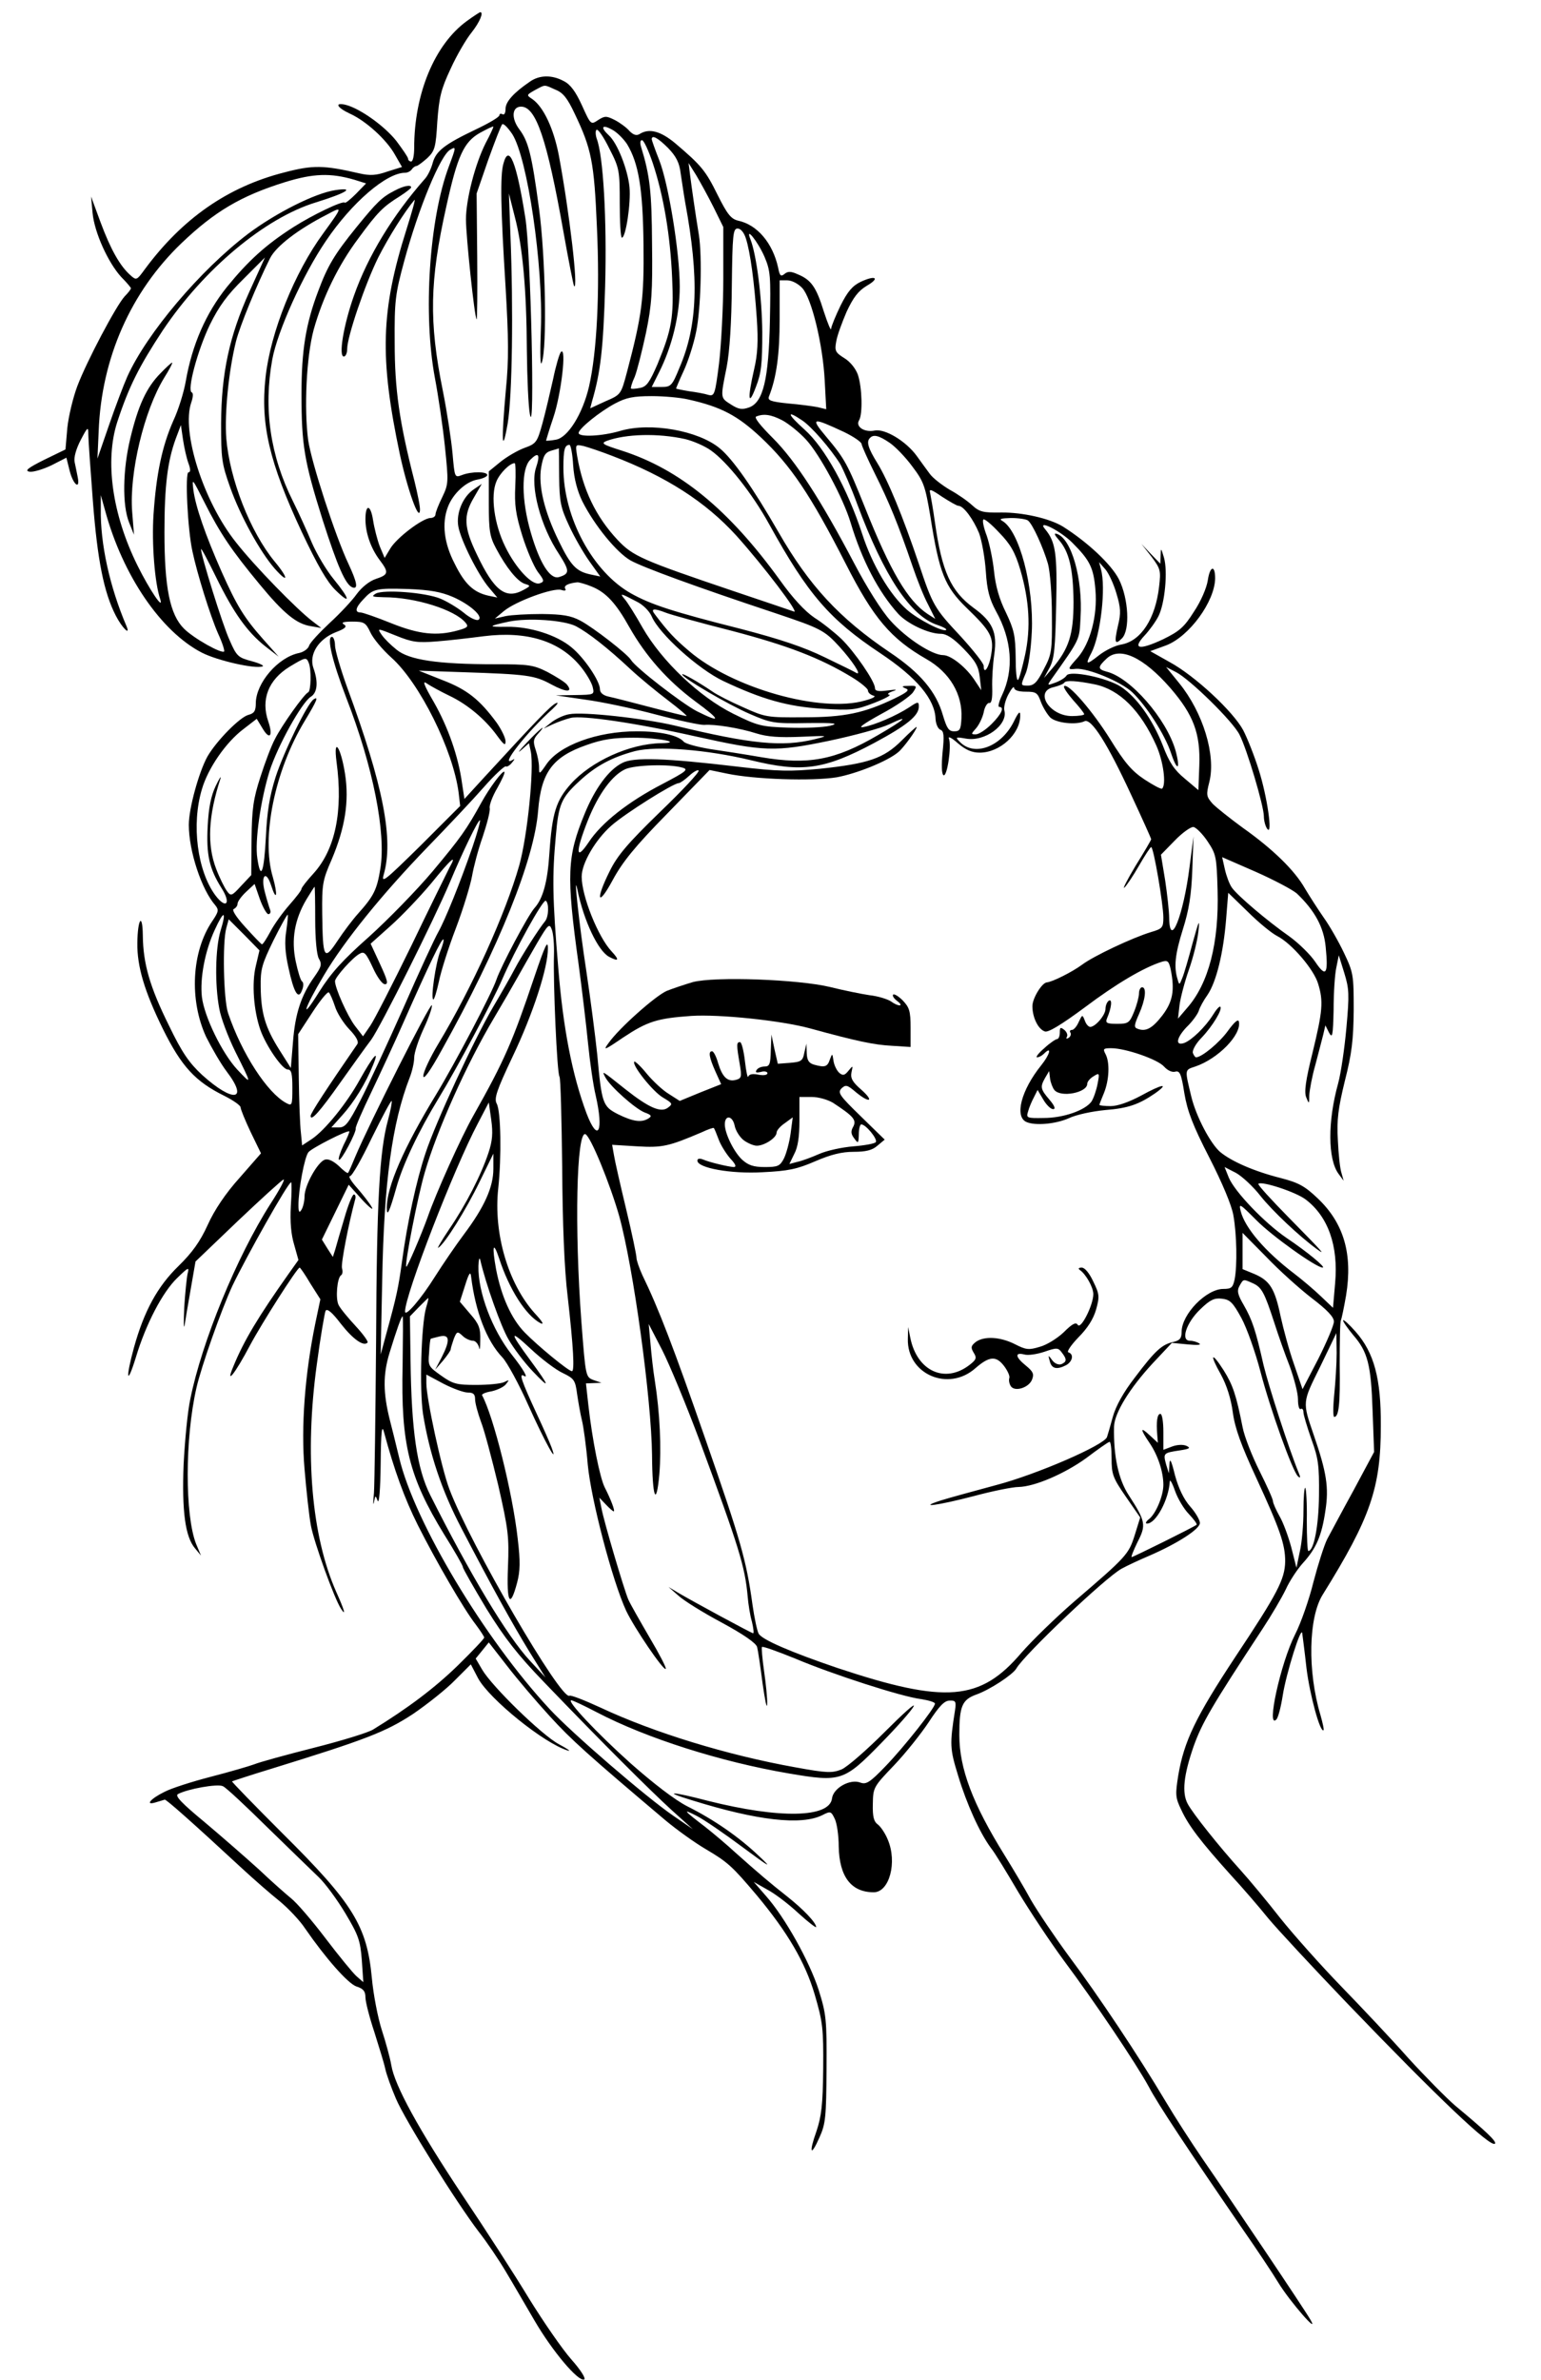<?xml version="1.0" standalone="no"?>
<!DOCTYPE svg PUBLIC "-//W3C//DTD SVG 20010904//EN"
 "http://www.w3.org/TR/2001/REC-SVG-20010904/DTD/svg10.dtd">
<svg version="1.0" xmlns="http://www.w3.org/2000/svg"
 width="506pt" height="781pt" viewBox="0 0 506 781"
 preserveAspectRatio="xMidYMid meet">
<g transform="translate(0,781) scale(0.1,-0.1)"
fill="#000000" stroke="none">
<path d="M1533 7741 c-106 -77 -173 -239 -173 -416 0 -25 -4 -45 -10 -45 -5 0
-10 4 -10 9 0 5 -18 31 -39 59 -39 49 -119 106 -166 118 -38 9 -29 -9 14 -29
53 -24 121 -86 148 -135 l23 -40 -48 -15 c-37 -13 -57 -14 -92 -6 -117 27
-152 28 -247 3 -185 -47 -334 -151 -457 -317 -27 -37 -28 -38 -48 -20 -34 30
-65 85 -98 174 l-31 84 5 -54 c6 -64 51 -163 94 -210 18 -18 32 -35 32 -37 0
-3 -9 -15 -21 -27 -28 -31 -124 -212 -155 -294 -14 -37 -29 -99 -33 -138 l-6
-70 -70 -34 c-54 -27 -65 -36 -48 -39 12 -2 45 8 72 21 l49 25 11 -44 c12 -46
35 -63 26 -19 -3 14 -7 36 -10 49 -3 15 5 43 20 72 23 44 25 45 25 18 0 -16 7
-114 15 -219 15 -193 36 -299 75 -375 21 -41 50 -69 35 -34 -55 129 -86 270
-84 384 l0 45 14 -50 c58 -214 184 -398 318 -467 51 -26 174 -54 199 -45 7 2
-9 10 -35 17 -45 12 -50 16 -73 69 -23 49 -95 282 -94 299 1 4 23 -38 50 -93
58 -118 102 -179 161 -226 l44 -34 -49 55 c-64 72 -88 111 -138 223 -54 122
-86 215 -93 269 -5 41 -4 39 37 -42 51 -101 89 -157 180 -267 80 -97 122 -131
169 -138 l34 -6 -30 23 c-51 39 -188 179 -250 258 -107 134 -180 363 -147 459
6 17 7 31 2 33 -17 6 19 139 59 222 30 61 57 98 111 151 l70 70 -51 -112 c-66
-147 -92 -266 -93 -433 0 -114 2 -132 30 -210 33 -93 98 -211 146 -266 46 -52
46 -32 0 23 -80 97 -148 270 -159 405 -6 81 8 222 32 318 13 51 67 183 112
273 20 39 91 94 187 143 52 28 52 27 -12 -61 -95 -129 -174 -326 -190 -473
-17 -154 12 -279 119 -508 51 -108 83 -164 111 -191 51 -50 48 -30 -6 36 -24
29 -56 83 -72 120 -15 36 -43 98 -62 136 -75 150 -97 304 -68 465 17 93 101
279 176 389 85 126 199 224 260 224 8 0 18 5 22 11 4 6 11 11 15 11 4 0 20 12
36 26 25 24 28 35 33 120 6 80 12 106 44 174 20 44 51 97 69 119 26 33 40 66
28 66 -2 0 -22 -13 -44 -29z m-369 -521 l38 -12 -33 -34 c-18 -18 -35 -32 -37
-29 -7 7 -105 -40 -168 -80 -91 -58 -149 -111 -219 -197 -69 -86 -114 -189
-135 -309 -6 -35 -24 -94 -41 -130 -37 -84 -56 -175 -65 -309 -6 -95 4 -223
22 -276 13 -41 -36 32 -75 111 -83 168 -107 343 -66 470 38 116 72 183 149
300 135 202 336 370 504 421 100 31 130 50 63 40 -67 -10 -195 -75 -286 -143
-158 -120 -333 -327 -397 -469 -12 -27 -39 -98 -60 -159 l-38 -110 4 90 c9
239 105 457 272 617 109 104 195 155 339 200 94 29 150 31 229 8z m-545 -931
c7 -19 7 -29 0 -29 -12 0 -3 -189 13 -260 15 -71 58 -210 84 -269 14 -30 22
-56 20 -59 -9 -8 -100 43 -132 75 -46 46 -64 134 -64 316 0 152 10 233 37 307
l17 45 7 -48 c4 -27 12 -62 18 -78z"/>
<path d="M526 6584 c-45 -46 -72 -104 -98 -212 -25 -103 -27 -220 -4 -277 l16
-40 -6 75 c-10 128 39 332 105 440 17 27 29 50 26 50 -2 0 -20 -16 -39 -36z"/>
<path d="M1740 7542 c-53 -36 -80 -66 -80 -89 0 -14 -4 -21 -10 -18 -5 3 -10
2 -10 -3 0 -6 -34 -26 -76 -46 -103 -49 -132 -71 -143 -110 -5 -19 -16 -42
-25 -52 -106 -120 -188 -254 -234 -385 -34 -96 -51 -199 -33 -199 6 0 11 11
11 25 0 40 59 213 102 300 34 67 87 151 119 189 4 4 -8 -39 -26 -96 -85 -268
-89 -422 -22 -739 25 -116 64 -225 66 -183 1 11 -8 54 -18 95 -50 195 -65 302
-65 454 -1 138 2 160 31 267 47 174 120 351 152 367 19 11 19 9 -5 -55 -65
-173 -85 -486 -46 -694 11 -58 26 -159 33 -226 12 -117 12 -122 -9 -166 -12
-24 -22 -50 -22 -56 0 -7 -8 -12 -17 -12 -26 -1 -111 -65 -132 -101 l-18 -30
-16 38 c-8 21 -18 60 -22 86 -8 52 -25 54 -25 3 0 -44 17 -94 46 -133 32 -42
30 -49 -12 -63 -21 -7 -46 -27 -63 -50 -14 -20 -54 -63 -88 -94 -34 -32 -65
-65 -68 -75 -3 -10 -18 -21 -33 -24 -69 -14 -141 -98 -142 -164 0 -26 -5 -34
-24 -39 -28 -7 -105 -85 -135 -137 -28 -51 -61 -170 -61 -224 0 -86 42 -213
87 -264 12 -15 11 -21 -10 -52 -68 -100 -76 -259 -20 -380 18 -36 48 -88 67
-113 74 -97 22 -104 -80 -12 -43 40 -66 73 -109 162 -63 127 -85 203 -86 296
-1 77 -17 55 -18 -25 -1 -76 23 -158 84 -282 61 -123 106 -172 201 -219 30
-15 54 -32 54 -38 0 -6 15 -43 33 -81 l34 -70 -70 -80 c-46 -51 -83 -106 -105
-155 -25 -55 -51 -91 -96 -135 -69 -67 -113 -148 -146 -267 -28 -102 -24 -130
6 -33 33 110 88 215 136 261 37 36 40 37 34 14 -3 -14 -8 -63 -11 -110 -2 -47
-2 -74 1 -60 2 14 11 67 20 118 l16 92 139 133 c76 72 144 134 150 136 6 2
-13 -34 -43 -80 -111 -174 -225 -452 -263 -640 -9 -41 -18 -137 -22 -214 -6
-154 5 -239 38 -277 l19 -23 -16 38 c-37 94 -37 346 1 512 16 71 82 257 118
335 46 96 183 340 193 340 2 0 2 -35 -1 -78 -3 -53 1 -94 11 -127 l14 -50 -32
-45 c-99 -140 -147 -219 -182 -305 -27 -64 6 -23 55 70 39 73 155 255 163 255
2 0 18 -23 35 -52 l33 -52 -16 -76 c-35 -169 -48 -343 -36 -481 6 -71 15 -155
21 -186 10 -54 77 -240 99 -273 17 -26 11 -4 -16 56 -81 183 -104 451 -64 744
12 91 26 171 29 178 5 9 21 -4 50 -42 40 -51 75 -76 88 -62 3 3 -14 27 -39 54
-25 27 -50 57 -56 69 -11 21 -5 90 8 98 5 3 6 13 3 23 -4 15 22 147 43 225 3
9 1 17 -4 17 -5 0 -19 -35 -31 -77 -13 -43 -26 -89 -30 -103 l-8 -25 -18 28
-18 29 44 90 44 90 44 -49 c24 -26 39 -37 32 -25 -7 13 -29 41 -48 63 -19 21
-30 39 -24 39 7 0 39 57 72 126 34 69 63 123 65 121 2 -2 -3 -30 -12 -63 -28
-102 -37 -266 -39 -723 -2 -244 -5 -469 -7 -500 -3 -31 -3 -45 0 -31 4 23 5
24 12 5 5 -12 9 37 10 120 1 108 4 132 11 105 33 -123 67 -217 111 -305 60
-119 151 -276 190 -326 15 -20 28 -40 28 -43 0 -4 -39 -45 -87 -92 -76 -74
-164 -140 -278 -210 -16 -10 -104 -37 -195 -60 -91 -23 -178 -47 -195 -54 -16
-6 -81 -25 -143 -41 -62 -16 -130 -38 -151 -49 -47 -23 -66 -46 -30 -35 13 4
27 8 30 9 5 1 90 -74 253 -225 39 -36 95 -85 124 -108 29 -24 67 -64 84 -90
67 -97 140 -180 168 -190 23 -7 30 -16 30 -36 0 -14 13 -65 29 -113 15 -48 32
-102 36 -121 4 -19 20 -63 35 -98 30 -71 198 -340 272 -437 26 -33 66 -92 89
-131 23 -38 65 -111 95 -162 58 -99 142 -199 162 -192 7 2 -10 30 -42 66 -30
34 -92 124 -139 200 -46 76 -144 228 -218 338 -145 218 -223 361 -234 427 -4
24 -18 75 -31 115 -13 40 -28 117 -33 172 -16 170 -61 244 -293 474 -93 93
-168 170 -166 171 2 1 59 20 128 41 311 96 376 121 466 180 47 32 110 82 138
111 l52 52 24 -46 c37 -68 217 -214 295 -237 11 -3 -2 6 -30 21 -56 30 -220
190 -252 245 l-21 36 22 27 21 26 60 -77 c33 -43 96 -117 140 -165 71 -78 127
-128 379 -341 37 -31 98 -75 136 -97 69 -41 84 -54 165 -150 101 -121 159
-220 190 -325 27 -92 29 -112 28 -245 -1 -118 -6 -156 -22 -204 -26 -73 -19
-86 10 -20 20 44 22 67 23 224 1 164 -1 180 -26 260 -30 93 -110 237 -173 308
l-40 46 44 -25 c25 -13 71 -48 103 -78 32 -29 58 -49 58 -45 -1 15 -42 58 -95
100 -56 44 -96 78 -170 144 -27 25 -72 63 -100 85 -72 55 -75 60 -28 36 24
-12 91 -58 150 -102 93 -69 101 -73 54 -29 -64 61 -146 118 -234 162 -41 21
-110 74 -185 140 -114 102 -213 208 -196 208 5 0 43 -18 85 -40 163 -85 406
-162 629 -200 171 -29 181 -26 303 99 52 53 100 107 107 121 7 14 -35 -24 -95
-84 -59 -59 -123 -115 -142 -123 -31 -12 -47 -12 -151 7 -224 40 -465 114
-640 196 -52 24 -98 42 -102 39 -27 -17 -326 497 -394 677 -26 67 -76 299 -76
348 l0 29 56 -30 c31 -16 67 -29 80 -29 18 0 24 -5 24 -22 0 -13 9 -45 19 -73
11 -27 36 -122 57 -209 33 -145 36 -169 32 -268 -5 -119 7 -139 30 -52 10 38
11 69 2 144 -17 153 -80 403 -117 471 -2 4 12 10 31 13 18 4 40 14 47 23 12
15 12 16 -6 7 -11 -5 -52 -9 -92 -9 -63 0 -76 3 -115 31 -41 29 -43 32 -39 75
1 24 4 44 5 45 0 1 13 4 29 8 34 8 36 -12 7 -69 l-21 -40 26 30 c14 17 25 33
25 37 0 4 5 19 10 34 10 25 12 26 29 10 9 -9 25 -16 34 -16 8 0 17 -10 20 -22
2 -13 4 -2 4 24 1 39 -4 53 -33 86 l-34 40 17 53 c13 42 18 48 20 29 14 -114
51 -211 103 -265 15 -16 54 -87 85 -157 53 -118 100 -203 76 -138 -5 14 -27
64 -49 111 -49 106 -59 134 -42 124 17 -11 -1 21 -40 70 -64 81 -111 205 -109
290 1 22 3 31 6 20 18 -78 68 -219 93 -261 16 -28 52 -76 80 -105 58 -61 56
-51 -8 36 -70 95 -70 104 0 39 36 -34 84 -70 106 -80 37 -18 41 -23 47 -69 4
-27 11 -67 16 -87 5 -20 14 -85 19 -145 11 -115 81 -382 126 -479 27 -57 123
-198 130 -191 3 3 -21 49 -53 103 -32 55 -64 111 -70 125 -14 33 -79 252 -88
299 l-7 35 21 -22 c12 -13 24 -23 26 -23 6 0 -10 41 -29 78 -16 31 -41 155
-54 270 l-8 72 25 1 26 1 -26 9 c-26 10 -26 10 -40 192 -23 307 -16 624 13
615 17 -6 81 -163 111 -268 47 -170 106 -601 108 -785 1 -141 14 -174 24 -63
7 85 2 201 -15 308 -5 30 -11 84 -14 120 l-6 65 44 -85 c24 -47 80 -182 124
-300 129 -349 148 -410 157 -509 2 -25 8 -63 14 -83 5 -21 7 -38 4 -38 -5 0
-201 106 -248 134 l-30 18 32 -28 c17 -16 81 -56 143 -89 72 -39 112 -67 116
-80 3 -11 11 -65 18 -120 8 -55 14 -86 15 -68 1 18 -4 66 -10 108 -6 42 -9 78
-7 80 3 3 52 -15 109 -38 123 -52 349 -125 413 -133 25 -4 46 -10 46 -15 0
-14 -102 -143 -163 -206 -51 -53 -63 -60 -82 -53 -34 13 -89 -18 -93 -52 -8
-64 -172 -67 -407 -8 -122 32 -152 32 -53 2 215 -67 359 -83 428 -49 27 14 29
13 41 -12 7 -14 13 -55 13 -91 2 -99 41 -150 115 -150 51 0 78 98 46 173 -8
20 -23 42 -32 49 -14 10 -18 26 -17 68 1 54 2 56 70 127 38 40 89 104 114 142
34 52 51 70 68 70 20 1 22 -3 18 -31 -18 -114 -17 -127 10 -215 28 -93 71
-188 108 -238 13 -16 53 -82 90 -145 38 -63 105 -164 150 -225 100 -134 236
-336 278 -413 29 -56 131 -209 306 -464 48 -69 102 -150 120 -180 38 -62 136
-174 105 -121 -20 35 -254 383 -355 529 -35 51 -90 136 -122 190 -87 146 -218
343 -316 474 -47 64 -103 147 -125 185 -21 39 -60 104 -86 146 -105 169 -149
285 -149 395 0 95 9 116 56 133 45 16 119 65 131 85 25 45 295 301 346 328 18
10 59 29 92 43 92 40 165 87 165 107 0 9 -14 34 -32 54 -21 24 -38 59 -50 103
-12 49 -17 58 -18 36 l-2 -30 -9 29 c-10 37 -9 38 44 46 33 5 38 8 23 15 -11
5 -31 4 -47 -2 l-29 -11 0 59 c0 33 -4 59 -10 59 -10 0 -14 -25 -10 -70 l2
-25 -26 24 c-33 31 -33 22 -1 -25 27 -40 45 -94 45 -137 0 -36 -25 -96 -48
-113 -9 -7 -12 -14 -6 -14 29 -1 72 79 75 138 0 9 8 -4 17 -30 9 -26 30 -61
46 -77 16 -17 28 -33 25 -35 -6 -6 -208 -106 -213 -106 -3 0 6 22 19 49 29 56
27 68 -28 153 -35 53 -51 130 -49 226 1 44 51 126 128 209 l62 66 52 -5 c30
-3 46 -2 38 3 -7 5 -21 9 -31 9 -31 0 -12 59 34 103 32 31 46 38 71 35 27 -3
36 -12 64 -63 18 -33 46 -112 63 -177 32 -123 105 -326 123 -343 8 -7 9 -4 3
10 -34 83 -99 285 -116 355 -26 115 -37 148 -65 197 -20 34 -23 47 -14 63 13
23 12 23 43 9 30 -13 39 -31 71 -129 13 -41 36 -106 51 -144 14 -39 27 -87 27
-108 0 -21 4 -35 9 -32 5 3 9 -2 9 -11 0 -8 12 -48 26 -88 23 -63 26 -86 25
-185 -1 -101 -17 -182 -35 -182 -3 0 -5 45 -5 101 1 55 -2 103 -5 106 -3 4 -6
-30 -6 -75 0 -44 -5 -105 -12 -134 l-11 -53 -17 67 c-10 37 -27 83 -39 103
-11 20 -21 42 -21 48 0 7 -20 51 -44 99 -24 48 -50 113 -56 145 -21 106 -32
138 -62 186 -41 64 -47 53 -9 -14 19 -35 33 -79 39 -124 7 -52 27 -107 77
-215 78 -169 95 -218 95 -274 -1 -59 -25 -105 -164 -314 -130 -197 -168 -276
-187 -388 -10 -63 -10 -73 10 -114 24 -52 64 -104 162 -213 39 -42 94 -106
123 -142 29 -35 147 -162 262 -282 300 -312 469 -472 483 -458 6 7 -30 41
-131 125 -29 25 -98 95 -153 155 -54 61 -153 166 -220 235 -67 69 -157 170
-201 225 -43 55 -102 126 -131 158 -68 75 -156 185 -173 217 -20 37 -13 95 19
188 28 78 58 130 227 387 29 44 63 102 76 129 12 27 38 66 55 85 45 49 63 91
75 173 12 76 4 126 -38 248 -38 111 -38 106 21 225 l53 110 1 -65 c0 -36 -4
-98 -8 -137 -4 -40 -4 -73 0 -73 15 0 20 41 18 171 0 76 1 141 4 146 2 4 10
41 17 82 22 135 -7 237 -94 319 -42 40 -63 51 -121 66 -87 22 -160 54 -198 85
-32 27 -79 116 -95 181 -22 92 -23 88 13 100 74 25 152 104 143 147 -2 10 -14
0 -36 -30 -27 -38 -86 -87 -105 -87 -2 0 -7 6 -10 14 -3 8 9 31 29 51 36 38
69 93 61 101 -3 3 -14 -10 -25 -28 -24 -38 -69 -82 -94 -91 -30 -10 -25 17 8
52 19 18 36 42 40 53 3 11 16 35 29 53 29 43 52 137 61 248 l7 87 64 -62 c35
-35 79 -71 97 -80 47 -24 120 -109 134 -156 18 -58 15 -90 -18 -226 -23 -92
-28 -130 -21 -147 9 -23 10 -23 10 6 1 17 9 62 20 100 10 39 22 83 26 100 l7
30 12 -24 c11 -20 13 -11 15 75 0 55 4 117 9 139 l8 40 18 -58 c16 -52 17 -70
7 -180 -6 -67 -18 -149 -27 -182 -35 -126 -34 -249 1 -297 l17 -23 -7 25 c-5
14 -10 62 -12 108 -4 67 1 105 23 195 23 90 28 135 29 232 0 115 -1 123 -32
188 -18 38 -48 90 -66 115 -18 26 -46 69 -62 96 -34 60 -106 130 -205 200 -41
30 -85 65 -98 78 -21 24 -22 29 -11 72 22 88 -21 228 -99 324 l-43 53 33 -17
c46 -24 186 -161 208 -205 24 -46 80 -234 80 -268 0 -14 5 -33 11 -41 19 -26
0 107 -28 194 -14 45 -37 103 -51 130 -33 61 -157 177 -241 223 l-64 36 52 19
c76 29 160 144 161 220 0 45 -17 41 -24 -6 -4 -26 -23 -70 -46 -104 -32 -51
-48 -64 -101 -90 -79 -37 -102 -32 -61 12 16 17 37 46 46 64 21 42 31 147 18
192 -10 33 -10 33 -11 7 l-1 -27 -31 32 -31 33 33 -42 c30 -40 31 -46 25 -98
-12 -105 -59 -178 -123 -190 -21 -3 -55 -20 -75 -36 -42 -33 -45 -31 -24 9 30
59 48 214 31 274 l-6 23 21 -24 c11 -13 27 -48 36 -79 14 -46 15 -65 5 -105
-13 -57 -10 -65 13 -42 27 27 22 130 -10 194 -25 49 -103 122 -184 173 -44 27
-134 47 -203 46 -59 -1 -71 2 -95 24 -15 14 -48 37 -74 51 -25 15 -55 38 -65
52 -10 13 -29 40 -43 59 -35 48 -104 90 -138 83 -34 -7 -64 13 -51 34 12 20
10 107 -4 149 -7 20 -25 43 -45 55 -29 18 -32 24 -26 55 3 19 19 62 34 97 22
47 38 68 66 85 45 26 29 36 -20 13 -27 -13 -43 -32 -66 -78 -16 -33 -30 -67
-31 -76 0 -9 -11 17 -24 57 -25 81 -42 104 -86 122 -22 10 -32 10 -43 1 -12
-10 -16 -6 -21 21 -18 81 -69 141 -132 154 -23 6 -35 21 -67 85 -39 79 -53 96
-139 169 -48 40 -86 50 -117 30 -10 -6 -20 -3 -33 10 -9 11 -31 27 -48 36 -28
14 -33 14 -55 0 -24 -16 -24 -16 -53 48 -21 46 -38 69 -60 80 -39 21 -80 20
-111 -2z m83 -26 c26 -10 40 -28 64 -79 55 -115 64 -158 73 -372 10 -215 0
-411 -26 -524 -21 -90 -70 -168 -109 -174 -16 -3 -31 -4 -32 -3 0 0 10 35 24
76 26 77 44 234 25 215 -5 -5 -17 -46 -26 -90 -10 -44 -25 -109 -35 -145 -17
-61 -20 -66 -59 -80 -22 -8 -58 -29 -79 -46 l-38 -31 0 -104 c0 -90 3 -110 24
-149 34 -64 70 -108 94 -116 20 -6 20 -7 -4 -20 -58 -32 -96 -4 -153 116 -43
89 -45 128 -10 187 l26 45 -25 -17 c-37 -24 -60 -79 -52 -123 8 -45 65 -159
101 -201 l27 -32 -29 6 c-49 11 -78 38 -111 105 -35 67 -43 133 -22 187 16 42
58 82 96 89 18 3 33 10 33 15 0 12 -52 12 -83 0 -24 -9 -24 -9 -31 70 -4 44
-18 137 -32 207 -46 227 -43 360 11 602 37 169 58 214 111 244 24 13 44 23 44
20 0 -3 -11 -27 -25 -53 -35 -69 -65 -186 -65 -251 0 -55 28 -322 35 -328 2
-2 3 90 2 205 l-2 208 38 110 c22 61 42 113 46 117 4 4 18 -10 33 -32 50 -78
102 -431 94 -640 -3 -81 -2 -125 3 -110 18 50 12 350 -9 505 -24 179 -35 221
-65 261 -27 36 -24 74 6 74 49 0 85 -106 139 -410 17 -96 33 -176 35 -179 15
-15 -15 241 -50 429 -17 88 -50 158 -86 184 -21 14 -21 14 7 30 36 19 29 19
67 2z m236 -179 c38 -63 52 -146 54 -330 2 -178 -5 -231 -54 -417 -20 -75 -20
-75 -71 -97 l-50 -23 6 23 c28 95 37 174 43 377 6 219 -6 430 -28 486 -4 13
-4 26 0 28 5 3 24 -25 42 -62 33 -64 34 -72 34 -180 0 -61 3 -112 7 -112 13 0
30 115 25 166 -6 59 -40 145 -68 170 -28 26 -23 37 10 19 16 -8 38 -30 50 -48z
m135 -13 c26 -27 37 -48 41 -83 4 -25 10 -68 15 -96 46 -249 41 -403 -19 -542
-24 -59 -28 -63 -59 -63 l-32 0 24 48 c43 85 68 188 68 281 0 112 -37 340 -68
417 -13 33 -24 64 -24 67 0 16 21 4 54 -29z m-50 -51 c35 -106 57 -236 63
-375 6 -129 -1 -169 -48 -283 -26 -60 -36 -74 -57 -78 -15 -3 -28 -4 -30 -2
-2 1 3 19 12 38 8 20 24 84 37 144 19 92 22 135 20 293 -1 171 -7 224 -36 318
-4 13 -3 22 3 22 6 0 22 -35 36 -77z m199 -143 l32 -65 0 -170 c0 -93 -7 -219
-14 -278 -13 -102 -15 -108 -35 -103 -12 4 -40 9 -63 12 -24 4 -43 8 -43 9 0
1 11 28 25 58 14 30 33 88 41 129 15 72 20 244 9 316 -12 73 -24 158 -29 197
l-5 40 25 -40 c13 -22 39 -69 57 -105z m106 -102 c15 -46 28 -146 36 -263 5
-75 3 -117 -9 -168 -22 -96 -19 -124 6 -57 18 46 21 76 21 180 -1 114 -19 254
-39 305 -18 45 24 -7 46 -57 20 -47 21 -63 18 -212 -4 -191 -22 -266 -68 -283
-23 -8 -34 -7 -59 9 -36 23 -36 19 -15 123 10 52 16 147 17 267 2 168 4 188
19 188 10 0 21 -13 27 -32z m185 -163 c31 -33 68 -186 74 -304 l5 -94 -29 7
c-16 3 -60 9 -97 12 -57 6 -67 10 -62 23 25 63 35 139 35 253 l0 128 25 0 c15
0 36 -11 49 -25z m-374 -366 c108 -24 162 -53 238 -124 98 -92 163 -188 279
-415 91 -179 148 -246 265 -313 77 -44 119 -116 115 -194 -2 -37 -5 -43 -24
-43 -18 0 -24 10 -37 53 -22 77 -74 139 -174 206 -166 112 -265 219 -366 395
-83 144 -150 240 -193 275 -70 58 -227 86 -326 57 -61 -18 -137 -21 -137 -7 0
14 69 70 120 97 36 19 59 24 120 24 41 0 95 -5 120 -11z m308 -68 c21 -11 57
-40 79 -64 45 -49 122 -192 146 -272 37 -123 91 -227 156 -299 30 -33 100 -66
140 -66 19 0 41 -14 75 -49 38 -39 49 -57 53 -92 l5 -44 -20 30 c-27 43 -79
85 -105 85 -36 0 -121 55 -173 113 -29 32 -77 108 -119 188 -110 209 -193 337
-267 411 -40 40 -63 68 -55 71 24 10 48 7 85 -12z m65 0 c31 -20 94 -93 126
-144 10 -18 36 -77 56 -132 88 -236 175 -367 263 -396 18 -6 31 -13 29 -16 -9
-9 -93 34 -129 66 -56 49 -114 147 -147 249 -49 150 -123 283 -189 342 -57 51
-61 66 -9 31z m139 -39 c31 -15 57 -33 57 -39 1 -7 21 -52 45 -100 44 -88 75
-162 123 -303 14 -41 36 -97 50 -123 l24 -48 -25 16 c-65 43 -122 139 -206
350 -57 142 -65 158 -129 234 -51 61 -44 62 61 13z m-522 -23 c25 -6 63 -22
84 -37 53 -37 136 -141 192 -243 127 -230 198 -312 365 -423 120 -80 179 -151
181 -216 1 -16 8 -32 16 -35 11 -4 13 -18 7 -74 -4 -43 -3 -71 3 -75 12 -7 27
95 18 120 -4 9 9 3 29 -15 26 -22 46 -31 72 -31 66 0 133 61 133 122 0 17 -6
11 -22 -22 -42 -82 -130 -114 -177 -64 -15 15 -13 16 21 10 62 -11 138 45 126
92 -3 10 3 34 13 53 10 19 18 28 19 22 0 -8 14 -13 38 -13 34 0 39 -3 50 -34
7 -18 21 -41 31 -51 20 -18 84 -25 112 -12 22 11 75 -72 154 -243 36 -77 65
-142 65 -144 0 -3 -23 -42 -51 -87 -27 -45 -44 -78 -37 -72 7 6 29 39 48 72
19 33 37 61 40 61 8 0 40 -189 40 -231 0 -33 -3 -37 -41 -48 -62 -19 -189 -79
-226 -107 -31 -23 -98 -57 -116 -58 -16 -2 -47 -52 -47 -78 0 -37 19 -76 41
-83 11 -4 54 22 131 79 101 76 193 131 254 150 18 5 22 2 28 -25 14 -69 7
-106 -27 -151 -33 -43 -55 -55 -82 -44 -12 4 -11 12 5 48 21 47 26 88 10 88
-5 0 -10 -9 -10 -20 0 -11 -7 -38 -16 -60 -15 -37 -19 -40 -56 -40 -34 0 -39
3 -33 18 15 35 18 65 6 58 -6 -4 -11 -16 -11 -27 0 -20 -33 -59 -50 -59 -6 0
-14 9 -18 21 -8 20 -8 20 -20 -5 -6 -14 -16 -26 -22 -26 -6 0 -9 -4 -5 -9 3
-5 0 -13 -6 -17 -7 -4 -9 -3 -6 3 4 6 0 16 -8 23 -13 10 -15 9 -15 -9 0 -11
-4 -21 -9 -21 -4 0 -24 -13 -42 -30 -19 -16 -29 -30 -24 -30 6 0 16 5 23 12
27 27 20 -2 -9 -38 -66 -82 -88 -168 -49 -186 29 -13 96 -7 139 12 25 12 78
23 120 27 75 6 110 18 164 55 49 35 22 30 -45 -7 -41 -22 -78 -35 -101 -35
-20 0 -37 2 -37 4 0 2 7 20 15 39 17 42 20 100 5 128 -9 17 -7 19 19 19 47 0
154 -37 174 -61 11 -12 26 -19 36 -16 15 4 20 -7 30 -71 10 -59 28 -106 82
-211 42 -82 74 -158 79 -190 11 -61 13 -164 4 -210 -6 -27 -11 -31 -37 -31
-56 0 -137 -83 -137 -141 0 -21 -6 -28 -27 -33 -37 -8 -59 -27 -126 -116 -38
-49 -63 -94 -73 -130 -8 -30 -17 -60 -19 -66 -8 -26 -231 -123 -365 -158 -74
-20 -155 -42 -180 -50 -81 -26 -12 -17 107 14 63 17 129 30 147 30 53 1 151
43 223 95 37 28 71 52 76 53 4 2 7 -22 7 -54 0 -52 4 -64 47 -126 l47 -68 -18
-58 c-20 -63 -26 -70 -200 -219 -61 -53 -138 -128 -172 -167 -135 -159 -249
-168 -604 -50 -150 51 -249 93 -259 113 -5 9 -14 52 -20 94 -20 146 -39 212
-154 542 -105 302 -154 430 -208 541 -10 22 -19 48 -19 56 0 9 -15 81 -34 160
-19 79 -37 158 -40 177 l-6 34 82 -5 c83 -5 104 0 212 46 21 10 39 16 40 14 2
-2 9 -19 16 -38 7 -19 25 -47 38 -62 18 -19 21 -28 11 -28 -17 1 -78 15 -101
25 -11 4 -18 3 -18 -4 0 -24 110 -44 214 -38 84 4 113 10 173 36 51 22 87 31
126 31 40 0 61 5 78 20 l24 20 -78 76 c-71 69 -77 78 -64 92 14 13 19 12 47
-12 46 -38 62 -31 18 8 -29 25 -36 38 -32 57 5 23 5 23 -10 5 -12 -15 -18 -17
-30 -7 -8 7 -17 25 -19 39 -4 26 -4 26 -12 5 -8 -24 -16 -27 -52 -17 -17 5
-23 14 -24 38 l-1 31 -7 -30 c-5 -27 -11 -30 -47 -33 l-40 -3 -11 48 -10 48
-2 -52 c-1 -45 -4 -53 -20 -53 -11 0 -23 -5 -27 -12 -5 -8 0 -9 14 -6 12 4 22
1 22 -4 0 -6 -12 -8 -29 -5 -19 4 -31 2 -34 -6 -2 -7 -7 16 -11 51 -4 34 -11
62 -16 62 -12 0 -12 -8 -1 -72 7 -42 6 -47 -13 -52 -27 -7 -44 9 -58 55 -6 22
-15 39 -20 39 -13 0 -9 -21 11 -66 l19 -42 -68 -27 -68 -28 -36 23 c-20 12
-52 42 -72 66 -20 25 -39 42 -41 40 -10 -10 61 -99 94 -118 32 -19 33 -21 15
-34 -23 -16 -62 1 -138 61 -79 63 -79 63 -66 39 16 -30 98 -103 129 -115 22
-8 24 -12 13 -19 -23 -15 -51 -11 -100 13 -51 26 -54 34 -69 197 -6 58 -22
182 -36 275 -23 149 -43 334 -29 265 21 -102 68 -201 104 -220 32 -17 35 -11
8 18 -44 47 -98 181 -98 245 0 44 45 121 97 167 45 40 204 140 222 140 4 0 20
11 34 24 15 14 29 21 31 17 3 -5 -54 -66 -128 -137 -105 -102 -139 -142 -164
-193 -48 -96 -39 -120 10 -29 32 59 72 109 180 219 l138 142 58 -12 c91 -19
278 -25 359 -12 66 12 168 53 203 83 17 14 60 73 60 82 0 3 -22 -17 -49 -44
-59 -59 -109 -76 -269 -93 -97 -9 -135 -9 -270 7 -236 28 -342 32 -379 12 -44
-22 -89 -83 -123 -166 -58 -141 -61 -200 -20 -495 11 -82 25 -199 31 -260 6
-60 17 -137 25 -170 27 -118 8 -158 -30 -59 -47 126 -77 279 -93 479 -19 226
-20 301 -8 430 9 106 18 127 78 182 54 50 107 78 182 98 72 18 236 5 381 -30
168 -41 240 -31 405 57 108 58 147 90 146 120 0 16 -3 16 -31 -3 -43 -28 -115
-59 -151 -65 -20 -4 1 11 59 43 49 26 95 58 104 71 14 21 13 22 -14 21 -23 0
-25 -2 -11 -8 15 -5 8 -12 -35 -33 -100 -48 -164 -62 -298 -62 -121 -1 -127 0
-200 33 -41 18 -86 41 -100 51 -47 32 -100 62 -100 57 0 -11 152 -100 222
-130 69 -30 80 -32 188 -30 92 1 107 -1 75 -9 -22 -5 -83 -8 -136 -6 -90 3
-101 6 -182 46 -110 55 -233 171 -297 282 -23 41 -50 84 -59 94 -17 20 -14 20
39 -8 21 -10 42 -31 50 -49 24 -57 153 -173 235 -212 127 -60 211 -84 325 -91
97 -6 110 -4 170 19 36 14 58 26 50 27 -8 1 -4 6 10 11 19 6 15 7 -16 3 -30
-4 -41 -2 -41 8 0 22 -67 119 -110 161 -22 21 -62 53 -89 70 -31 21 -71 64
-113 123 -168 232 -329 364 -519 425 -63 20 -70 24 -50 32 63 23 168 26 258 6z
m671 -12 c18 -12 52 -47 74 -77 38 -50 43 -64 60 -165 29 -185 47 -230 119
-300 79 -76 90 -96 81 -151 -6 -42 -25 -72 -25 -39 0 8 -34 51 -75 96 -87 93
-92 101 -138 239 -53 157 -101 273 -136 330 -31 50 -37 71 -24 83 11 12 29 8
64 -16z m-1039 -74 c3 -45 14 -85 30 -118 41 -81 113 -168 158 -194 41 -23
216 -87 475 -173 149 -50 162 -56 212 -111 40 -44 73 -93 56 -86 -4 3 -51 26
-105 52 -70 34 -145 59 -275 93 -226 57 -295 80 -360 116 -127 71 -223 250
-223 413 0 59 4 75 20 75 4 0 10 -30 12 -67z m128 31 c178 -68 307 -151 408
-262 89 -99 209 -257 189 -249 -8 3 -97 33 -198 67 -302 102 -331 115 -381
168 -72 77 -114 165 -133 276 -6 38 -6 38 22 32 15 -4 57 -18 93 -32z m-174
-68 c1 -84 5 -102 33 -162 17 -37 47 -89 67 -117 l35 -49 -33 7 c-46 10 -64
29 -103 109 -48 98 -68 182 -58 242 7 39 13 49 33 55 14 4 25 7 25 8 0 1 1
-41 1 -93z m-76 29 c-20 -60 15 -193 76 -284 35 -55 35 -64 -1 -75 -29 -8 -63
46 -92 146 -31 106 -32 209 -2 239 27 27 34 19 19 -26z m-68 -60 c-3 -61 1
-92 23 -163 15 -48 38 -101 51 -119 21 -27 22 -32 7 -37 -24 -10 -79 48 -114
120 -36 73 -49 167 -29 214 11 27 44 60 60 60 3 0 4 -34 2 -75z m1455 -65 c17
0 49 -44 68 -90 9 -25 19 -81 22 -125 4 -62 12 -91 33 -130 53 -95 60 -193 20
-277 -10 -21 -14 -38 -9 -38 18 0 8 -23 -25 -56 -19 -19 -42 -34 -52 -34 -16
0 -16 1 1 20 9 10 21 34 25 52 3 18 12 32 18 31 8 -2 11 15 10 50 -1 28 2 78
7 111 10 71 -6 106 -68 151 -75 55 -104 119 -127 280 -6 44 -14 88 -16 98 -4
14 4 11 39 -13 25 -16 49 -30 54 -30z m203 -209 c30 -102 35 -191 16 -280 -9
-41 -19 -78 -23 -82 -5 -5 -8 29 -8 74 -1 71 -5 90 -32 147 -22 44 -34 87 -39
135 -4 39 -15 91 -24 117 -10 26 -15 50 -11 53 3 4 27 -16 52 -43 37 -38 52
-64 69 -121z m25 161 c15 -10 51 -90 66 -142 7 -25 13 -101 13 -170 1 -118 -1
-128 -27 -177 -21 -42 -32 -53 -52 -53 -24 0 -24 0 -8 38 10 22 18 78 21 138
7 151 -41 331 -96 364 -13 7 -6 9 28 10 25 0 50 -4 55 -8z m146 -73 c58 -58
70 -82 76 -156 7 -84 -17 -173 -58 -221 -35 -39 -35 -40 -6 -37 39 3 148 -42
185 -77 47 -45 107 -139 127 -199 21 -63 32 -56 15 8 -30 104 -148 240 -227
259 -29 8 -29 15 1 43 43 40 120 5 209 -97 76 -88 99 -149 95 -255 l-3 -80
-45 38 c-34 28 -51 53 -72 109 -34 86 -85 157 -137 192 -46 30 -168 55 -179
37 -4 -7 -20 -17 -36 -23 -27 -10 -28 -10 -15 9 97 137 93 129 97 204 8 128
-30 260 -78 275 -10 3 -8 -3 6 -19 35 -39 48 -97 49 -204 0 -108 -15 -154 -71
-220 l-26 -30 19 35 c15 29 18 64 21 203 4 171 -2 209 -36 250 -30 35 49 -4
89 -44z m-1578 -144 c47 -19 80 -55 124 -134 54 -95 125 -175 215 -242 86 -63
88 -74 6 -33 -48 25 -200 142 -216 168 -12 20 -123 106 -166 129 -32 17 -59
21 -126 22 -47 0 -101 -3 -120 -7 l-35 -8 30 25 c39 32 162 77 188 69 12 -4
17 -2 13 4 -6 10 10 18 40 21 6 0 28 -6 47 -14z m-456 -34 c57 -25 101 -65 84
-75 -6 -4 -28 6 -48 23 -21 17 -55 37 -76 46 -50 21 -188 31 -213 17 -16 -10
-12 -11 27 -12 102 0 233 -41 268 -84 10 -12 7 -16 -26 -25 -69 -19 -127 -13
-219 24 -47 19 -93 35 -100 35 -20 0 -17 16 9 43 32 35 42 37 147 34 72 -3
107 -9 147 -26z m700 -52 c15 -6 112 -33 215 -59 183 -48 291 -89 396 -153 28
-17 52 -37 52 -43 0 -7 8 -14 18 -17 10 -2 -1 -9 -28 -16 -144 -42 -436 41
-578 163 -47 40 -68 62 -111 119 -16 20 -5 22 36 6z m-296 -44 c40 -21 103
-70 179 -141 30 -28 86 -74 123 -102 38 -29 65 -52 61 -52 -4 0 -57 13 -118
29 -61 16 -123 32 -138 35 -18 4 -28 13 -28 24 0 27 -52 104 -94 138 -48 40
-136 68 -211 67 -65 -1 -64 2 6 17 63 13 180 5 220 -15z m-675 -20 c9 -20 40
-57 69 -83 93 -83 203 -304 221 -444 l5 -43 -130 -130 c-117 -115 -130 -126
-121 -95 33 115 -1 291 -120 614 -22 61 -40 123 -40 138 0 15 -5 28 -10 28
-18 0 1 -80 47 -200 88 -226 131 -443 112 -560 -11 -69 -21 -90 -73 -148 -18
-20 -49 -61 -68 -90 -44 -66 -48 -59 -50 89 -1 96 1 110 31 178 44 104 58 191
44 281 -14 89 -39 125 -28 40 22 -162 -4 -288 -76 -367 -22 -24 -39 -46 -39
-50 0 -5 -18 -28 -40 -53 -22 -25 -50 -64 -62 -87 -13 -24 -25 -43 -28 -42 -3
1 -27 26 -55 57 -31 34 -45 57 -37 59 6 3 12 10 12 17 0 7 12 24 28 39 l28 26
17 -49 c10 -28 23 -50 28 -50 6 0 9 6 6 14 -3 8 -11 34 -17 57 -15 55 3 76 20
24 18 -56 23 -34 6 26 -39 129 6 350 104 512 41 68 47 83 30 72 -20 -12 -99
-174 -125 -255 -20 -63 -28 -114 -32 -197 -6 -117 -17 -145 -28 -70 -9 56 11
192 40 286 27 84 105 224 135 244 22 13 26 48 9 95 -15 44 16 94 73 117 32 12
39 19 27 26 -10 6 -1 9 28 9 38 0 44 -3 59 -35z m218 -30 c39 3 108 11 154 17
143 18 251 -16 319 -100 18 -22 35 -51 39 -66 6 -26 6 -26 -57 -27 l-64 -1 96
-14 c53 -7 158 -29 233 -49 76 -20 147 -35 159 -34 32 3 115 -10 171 -28 35
-11 75 -14 145 -11 92 4 94 4 46 -8 -106 -26 -208 -16 -460 45 -103 24 -302
46 -346 37 -19 -3 -45 -16 -59 -27 l-25 -20 30 14 c17 8 43 17 59 21 38 9 211
-16 411 -61 225 -50 260 -51 438 -14 81 17 169 41 197 54 71 34 52 16 -38 -36
-140 -82 -229 -98 -382 -72 -52 9 -129 21 -170 27 -41 7 -79 17 -85 24 -18 21
-77 34 -154 34 -130 0 -256 -46 -298 -110 -22 -32 -23 -32 -23 -8 0 14 -5 39
-11 57 -9 27 -8 35 6 51 37 41 7 18 -35 -27 -25 -26 -33 -37 -19 -25 l26 23 6
-28 c11 -57 -11 -276 -38 -373 -45 -158 -155 -402 -266 -586 -27 -45 -49 -92
-49 -105 0 -15 22 15 61 86 188 337 304 626 316 785 10 125 47 176 159 215 53
19 89 24 154 24 85 0 165 -17 90 -18 -103 -2 -228 -59 -295 -133 -49 -55 -62
-95 -71 -228 -6 -94 -21 -149 -49 -180 -22 -25 -110 -191 -125 -235 -14 -43
-135 -273 -198 -377 -106 -174 -162 -302 -162 -372 0 -32 9 -13 31 65 21 76
73 186 140 296 58 95 178 319 208 389 42 97 134 263 143 258 11 -7 10 -52 -2
-67 -20 -24 -77 -113 -100 -157 -13 -25 -45 -81 -71 -125 -62 -106 -189 -379
-222 -480 -30 -90 -60 -229 -77 -355 -12 -87 -18 -115 -51 -235 l-19 -70 5
245 c6 320 32 513 90 663 8 20 15 50 15 66 0 16 14 58 31 95 17 36 29 71 27
77 -4 11 -205 -387 -251 -496 -11 -27 -22 -52 -24 -54 -2 -3 -16 8 -31 23 -19
17 -35 24 -46 20 -24 -9 -66 -85 -66 -120 0 -16 -5 -36 -10 -44 -7 -12 -10 -8
-10 15 0 51 20 159 33 174 12 14 128 73 134 68 1 -2 -7 -22 -19 -45 -11 -24
-18 -45 -15 -48 6 -7 58 91 55 103 -1 5 22 58 51 118 29 61 77 164 106 230 84
190 126 277 131 272 2 -2 -2 -19 -10 -38 -15 -36 -33 -159 -23 -159 3 0 11 26
18 58 6 31 31 111 56 176 25 66 48 143 53 171 5 29 20 87 35 129 14 42 25 84
23 94 -2 9 9 39 25 66 15 27 26 50 23 53 -5 6 -48 -51 -76 -102 -48 -87 -67
-114 -159 -224 -53 -63 -147 -159 -209 -215 -87 -77 -125 -119 -164 -181 -64
-103 -51 -57 16 55 67 113 192 267 340 420 67 69 150 157 185 197 35 40 68 70
72 68 3 -3 13 3 20 12 10 12 10 14 2 9 -46 -27 49 94 131 167 17 16 22 24 11
19 -18 -9 -63 -56 -235 -243 l-65 -71 -8 52 c-12 88 -46 184 -92 265 -35 60
-39 74 -22 61 12 -8 45 -26 72 -39 59 -28 117 -76 157 -131 22 -30 28 -35 28
-19 0 11 -13 38 -29 61 -56 76 -97 109 -178 140 l-78 31 145 -5 c210 -7 235
-10 290 -40 50 -27 73 -27 51 0 -7 8 -36 26 -64 41 -46 23 -62 25 -171 25
-189 0 -283 14 -324 48 -19 15 -41 37 -49 49 -15 22 -15 22 47 -3 54 -22 72
-24 134 -19z m-420 -71 c9 -23 7 -92 -2 -96 -13 -5 -87 -109 -109 -153 -12
-22 -33 -78 -48 -125 -23 -71 -28 -104 -29 -204 l-1 -118 -33 -35 c-31 -34
-34 -35 -47 -17 -8 11 -24 43 -35 72 -31 80 -26 175 14 297 3 11 -4 0 -16 -25
-15 -32 -23 -70 -26 -131 -5 -94 5 -139 45 -203 33 -51 16 -72 -20 -24 -59 80
-79 232 -44 348 20 69 79 154 136 197 l44 34 20 -33 c23 -38 34 -23 18 24 -25
72 0 137 70 180 53 32 55 32 63 12z m2581 -70 c81 -17 150 -85 202 -201 23
-52 33 -127 19 -141 -3 -3 -29 11 -58 30 -42 28 -65 55 -112 131 -58 93 -139
187 -152 175 -3 -4 11 -24 30 -46 20 -22 36 -42 36 -46 0 -3 -18 -6 -40 -6
-74 0 -125 81 -60 95 16 4 32 10 35 15 5 8 41 6 100 -6z m-1355 -273 c22 -6
15 -12 -65 -54 -112 -58 -200 -127 -242 -191 -43 -64 -44 -33 -3 71 35 88 81
150 124 169 33 14 144 17 186 5z m-689 -262 c-40 -116 -89 -237 -112 -278 -11
-19 -63 -131 -115 -250 -53 -119 -116 -255 -141 -303 -39 -75 -49 -88 -70 -88
l-25 0 35 39 c39 43 78 106 102 166 23 56 0 30 -44 -49 -43 -78 -114 -165
-157 -194 l-32 -21 -4 42 c-3 24 -6 106 -7 183 l-2 140 47 72 c26 40 50 69 54
65 4 -4 13 -25 20 -46 6 -20 27 -54 47 -75 23 -24 32 -41 26 -49 -100 -145
-153 -226 -153 -235 0 -20 31 15 98 110 37 52 82 115 101 140 32 45 206 393
258 516 41 98 94 208 99 204 2 -3 -9 -42 -25 -89z m2414 20 c28 -42 30 -50 33
-160 5 -173 -29 -307 -101 -388 l-29 -34 5 44 c3 24 17 77 31 117 14 40 28 96
31 125 5 44 2 38 -19 -38 -13 -49 -28 -101 -34 -115 -9 -23 -10 -23 -15 -5
-13 41 -9 82 17 165 20 63 28 113 31 195 l4 110 -13 -100 c-20 -159 -65 -272
-67 -167 0 20 -6 75 -13 122 l-14 85 45 46 c25 26 53 46 62 45 9 -2 30 -23 46
-47z m293 -171 c59 -56 89 -111 95 -176 9 -90 1 -101 -34 -49 -16 24 -54 61
-84 83 -73 51 -172 135 -190 161 -8 11 -18 38 -23 60 l-9 40 110 -48 c61 -27
121 -59 135 -71z m-2782 85 c-8 -16 -65 -131 -125 -256 -61 -125 -122 -244
-135 -263 l-24 -35 -27 35 c-24 32 -65 123 -65 146 0 13 59 79 81 90 15 9 21
2 43 -45 14 -31 31 -55 40 -55 12 0 8 14 -16 66 l-31 67 66 59 c36 32 95 94
132 138 68 84 87 99 61 53z m-441 -171 c0 -64 5 -116 12 -128 11 -19 8 -27
-15 -60 -43 -60 -63 -121 -70 -214 l-7 -85 -38 60 c-46 73 -60 120 -61 206 -1
58 4 75 42 153 24 48 45 86 47 84 1 -2 -1 -25 -5 -53 -6 -35 -4 -71 7 -120 18
-84 33 -108 45 -74 5 12 5 25 0 28 -5 3 -14 33 -21 66 -15 71 -4 137 35 203
14 23 26 42 27 42 1 0 2 -48 2 -108z m-311 -37 c-17 -58 -19 -176 -4 -255 5
-30 29 -93 52 -140 56 -112 56 -112 7 -60 -50 54 -108 173 -116 238 -7 61 10
151 42 220 30 66 40 65 19 -3z m116 -115 c-14 -57 -7 -147 15 -210 19 -53 72
-130 90 -130 12 0 15 -14 15 -60 0 -58 -1 -60 -20 -50 -62 33 -146 162 -191
295 -15 44 -19 232 -6 279 l8 29 51 -51 50 -51 -12 -51z m979 36 c-3 -91 10
-387 18 -399 4 -6 7 -139 9 -296 1 -183 7 -337 18 -426 19 -167 23 -245 14
-245 -11 0 -111 82 -155 127 -44 45 -77 119 -94 207 -14 77 -10 96 10 36 33
-101 87 -186 135 -212 14 -7 8 4 -18 32 -88 98 -136 263 -120 410 11 102 9
253 -5 278 -9 17 -1 42 52 154 67 140 117 294 116 356 0 29 -9 10 -44 -93 -72
-214 -98 -274 -200 -455 -42 -74 -124 -257 -151 -335 -21 -58 -67 -166 -70
-162 -6 6 37 229 61 310 40 138 136 353 227 506 28 47 62 106 76 131 14 25 43
76 65 114 37 63 41 67 49 45 5 -13 8 -50 7 -83z m1643 -443 c21 -26 108 -9
108 20 0 7 9 18 21 25 19 12 20 11 13 -25 -4 -21 -13 -47 -20 -58 -21 -29 -92
-54 -157 -54 -56 -1 -58 0 -51 22 3 12 12 33 19 46 l12 24 19 -32 c10 -17 24
-31 32 -31 9 0 5 11 -12 31 -30 35 -31 42 -14 72 l13 22 3 -25 c2 -14 9 -31
14 -37z m-727 -42 c67 -44 78 -56 67 -78 -9 -15 -8 -25 3 -39 13 -18 14 -17
15 14 0 17 4 32 8 32 15 0 54 -48 48 -58 -3 -5 -36 -11 -73 -14 -38 -3 -88
-14 -113 -25 -25 -11 -57 -23 -72 -26 l-26 -7 16 33 c12 22 17 57 17 109 l0
78 40 0 c23 0 53 -9 70 -19z m-1131 -164 c-24 -73 -75 -172 -129 -251 -25 -37
-41 -65 -36 -61 21 12 92 126 136 217 l45 92 0 -50 c0 -60 -30 -126 -96 -214
-27 -36 -70 -99 -96 -140 -45 -72 -98 -134 -98 -114 0 55 161 470 239 617 l36
69 8 -57 c6 -43 4 -69 -9 -108z m838 41 c12 -9 32 -18 43 -18 25 0 65 26 65
43 0 7 12 21 27 31 l26 19 -7 -53 c-4 -29 -14 -66 -22 -82 -13 -25 -20 -28
-63 -28 -37 0 -54 6 -74 24 -27 25 -57 86 -57 116 0 32 25 29 32 -3 3 -17 17
-39 30 -49z m1697 -183 c39 -49 128 -133 186 -175 29 -21 21 -12 -94 105 -57
58 -102 107 -99 110 10 10 124 -27 156 -52 73 -56 107 -151 96 -274 l-7 -81
-41 39 c-22 21 -61 54 -86 73 -96 73 -162 150 -176 205 -7 28 -3 25 51 -29 51
-52 197 -156 218 -156 12 0 -51 52 -118 97 -72 49 -170 151 -190 198 l-14 35
37 -19 c20 -11 57 -45 81 -76z m168 -335 c50 -38 73 -62 73 -77 0 -12 -23 -66
-51 -122 l-52 -100 -28 82 c-16 45 -35 116 -44 157 -19 91 -35 117 -86 139
l-39 16 0 60 0 59 78 -79 c42 -44 110 -105 149 -135z m-2908 -32 c-16 -57 -22
-267 -10 -348 21 -130 61 -251 126 -375 103 -198 168 -315 223 -405 l53 -85
-51 55 c-74 79 -198 286 -327 543 -44 87 -62 211 -65 444 l-2 143 29 30 c16
16 30 30 31 30 2 0 -2 -15 -7 -32z m-77 -189 c-6 -259 21 -366 136 -554 34
-54 62 -103 62 -108 0 -5 35 -66 77 -136 60 -97 103 -152 188 -240 196 -204
349 -356 420 -421 l70 -63 -64 44 c-88 60 -333 271 -406 350 -214 230 -444
614 -494 824 -12 50 -26 106 -31 125 -22 88 -23 148 -1 220 24 78 39 120 43
120 2 0 1 -72 0 -161z m-443 -1517 c72 -70 147 -143 168 -163 21 -20 60 -73
87 -118 43 -72 49 -89 54 -153 l5 -73 -23 20 c-12 11 -58 67 -102 125 -44 58
-94 116 -112 130 -17 14 -65 56 -106 95 -42 38 -122 108 -178 155 -75 62 -98
86 -88 92 31 17 131 35 148 26 10 -4 76 -66 147 -136z"/>
<path d="M1653 7273 c-11 -38 -9 -149 7 -403 10 -169 11 -242 1 -340 -15 -166
-13 -218 6 -110 15 89 19 373 9 620 l-5 135 19 -75 c26 -98 39 -238 40 -441 1
-90 5 -184 10 -209 17 -87 3 536 -15 645 -29 184 -54 245 -72 178z"/>
<path d="M2275 4587 c-27 -8 -66 -21 -86 -29 -38 -17 -156 -122 -190 -170 -20
-27 -16 -26 47 17 80 53 111 63 224 71 92 6 295 -15 390 -41 153 -42 210 -54
268 -57 l62 -4 0 63 c0 55 -4 67 -26 90 -14 14 -28 22 -31 19 -4 -3 2 -13 13
-21 24 -18 5 -20 -21 -1 -11 7 -42 17 -70 20 -27 4 -86 16 -130 27 -105 25
-377 35 -450 16z"/>
<path d="M3546 3642 c20 -14 44 -57 44 -79 0 -36 -41 -117 -51 -101 -6 10 -18
4 -46 -24 -21 -20 -56 -42 -79 -48 -36 -11 -45 -10 -82 9 -48 24 -100 27 -128
7 -16 -13 -17 -18 -7 -35 11 -17 9 -23 -13 -40 -81 -63 -173 -21 -195 89 l-7
35 -1 -39 c-3 -116 133 -175 222 -96 46 40 68 41 94 7 12 -16 20 -34 17 -40
-2 -7 0 -18 5 -26 13 -20 60 -5 70 22 7 18 3 26 -20 45 -35 28 -38 45 -6 37
13 -4 43 1 67 9 40 14 45 13 56 -2 18 -23 17 -31 -1 -39 -9 -3 -22 2 -30 13
-13 18 -14 18 -8 -3 6 -25 23 -29 54 -13 21 12 26 36 7 42 -6 2 9 24 33 49 30
30 49 60 58 91 12 43 11 51 -9 92 -13 28 -28 46 -38 46 -10 0 -13 -3 -6 -8z"/>
<path d="M1295 7184 c-41 -21 -58 -38 -124 -119 -73 -90 -95 -127 -126 -210
-41 -108 -55 -195 -55 -338 0 -168 9 -221 69 -412 50 -156 76 -215 99 -223 19
-6 14 18 -14 78 -43 91 -121 331 -132 405 -14 104 -6 274 18 363 30 107 81
212 147 300 63 86 81 104 136 138 20 13 37 26 37 29 0 10 -25 5 -55 -11z"/>
<path d="M4410 3477 c0 -5 15 -26 33 -48 48 -55 59 -97 64 -249 l5 -135 -67
-125 c-38 -69 -76 -141 -87 -161 -10 -20 -30 -83 -45 -140 -14 -57 -41 -135
-61 -174 -47 -93 -95 -312 -61 -278 6 6 15 41 21 79 11 71 61 231 64 204 1 -8
8 -60 14 -115 11 -88 45 -213 56 -203 2 2 -3 24 -10 49 -43 143 -40 322 8 397
156 251 190 349 190 552 1 156 -22 241 -83 310 -22 25 -40 41 -41 37z"/>
</g>
</svg>
